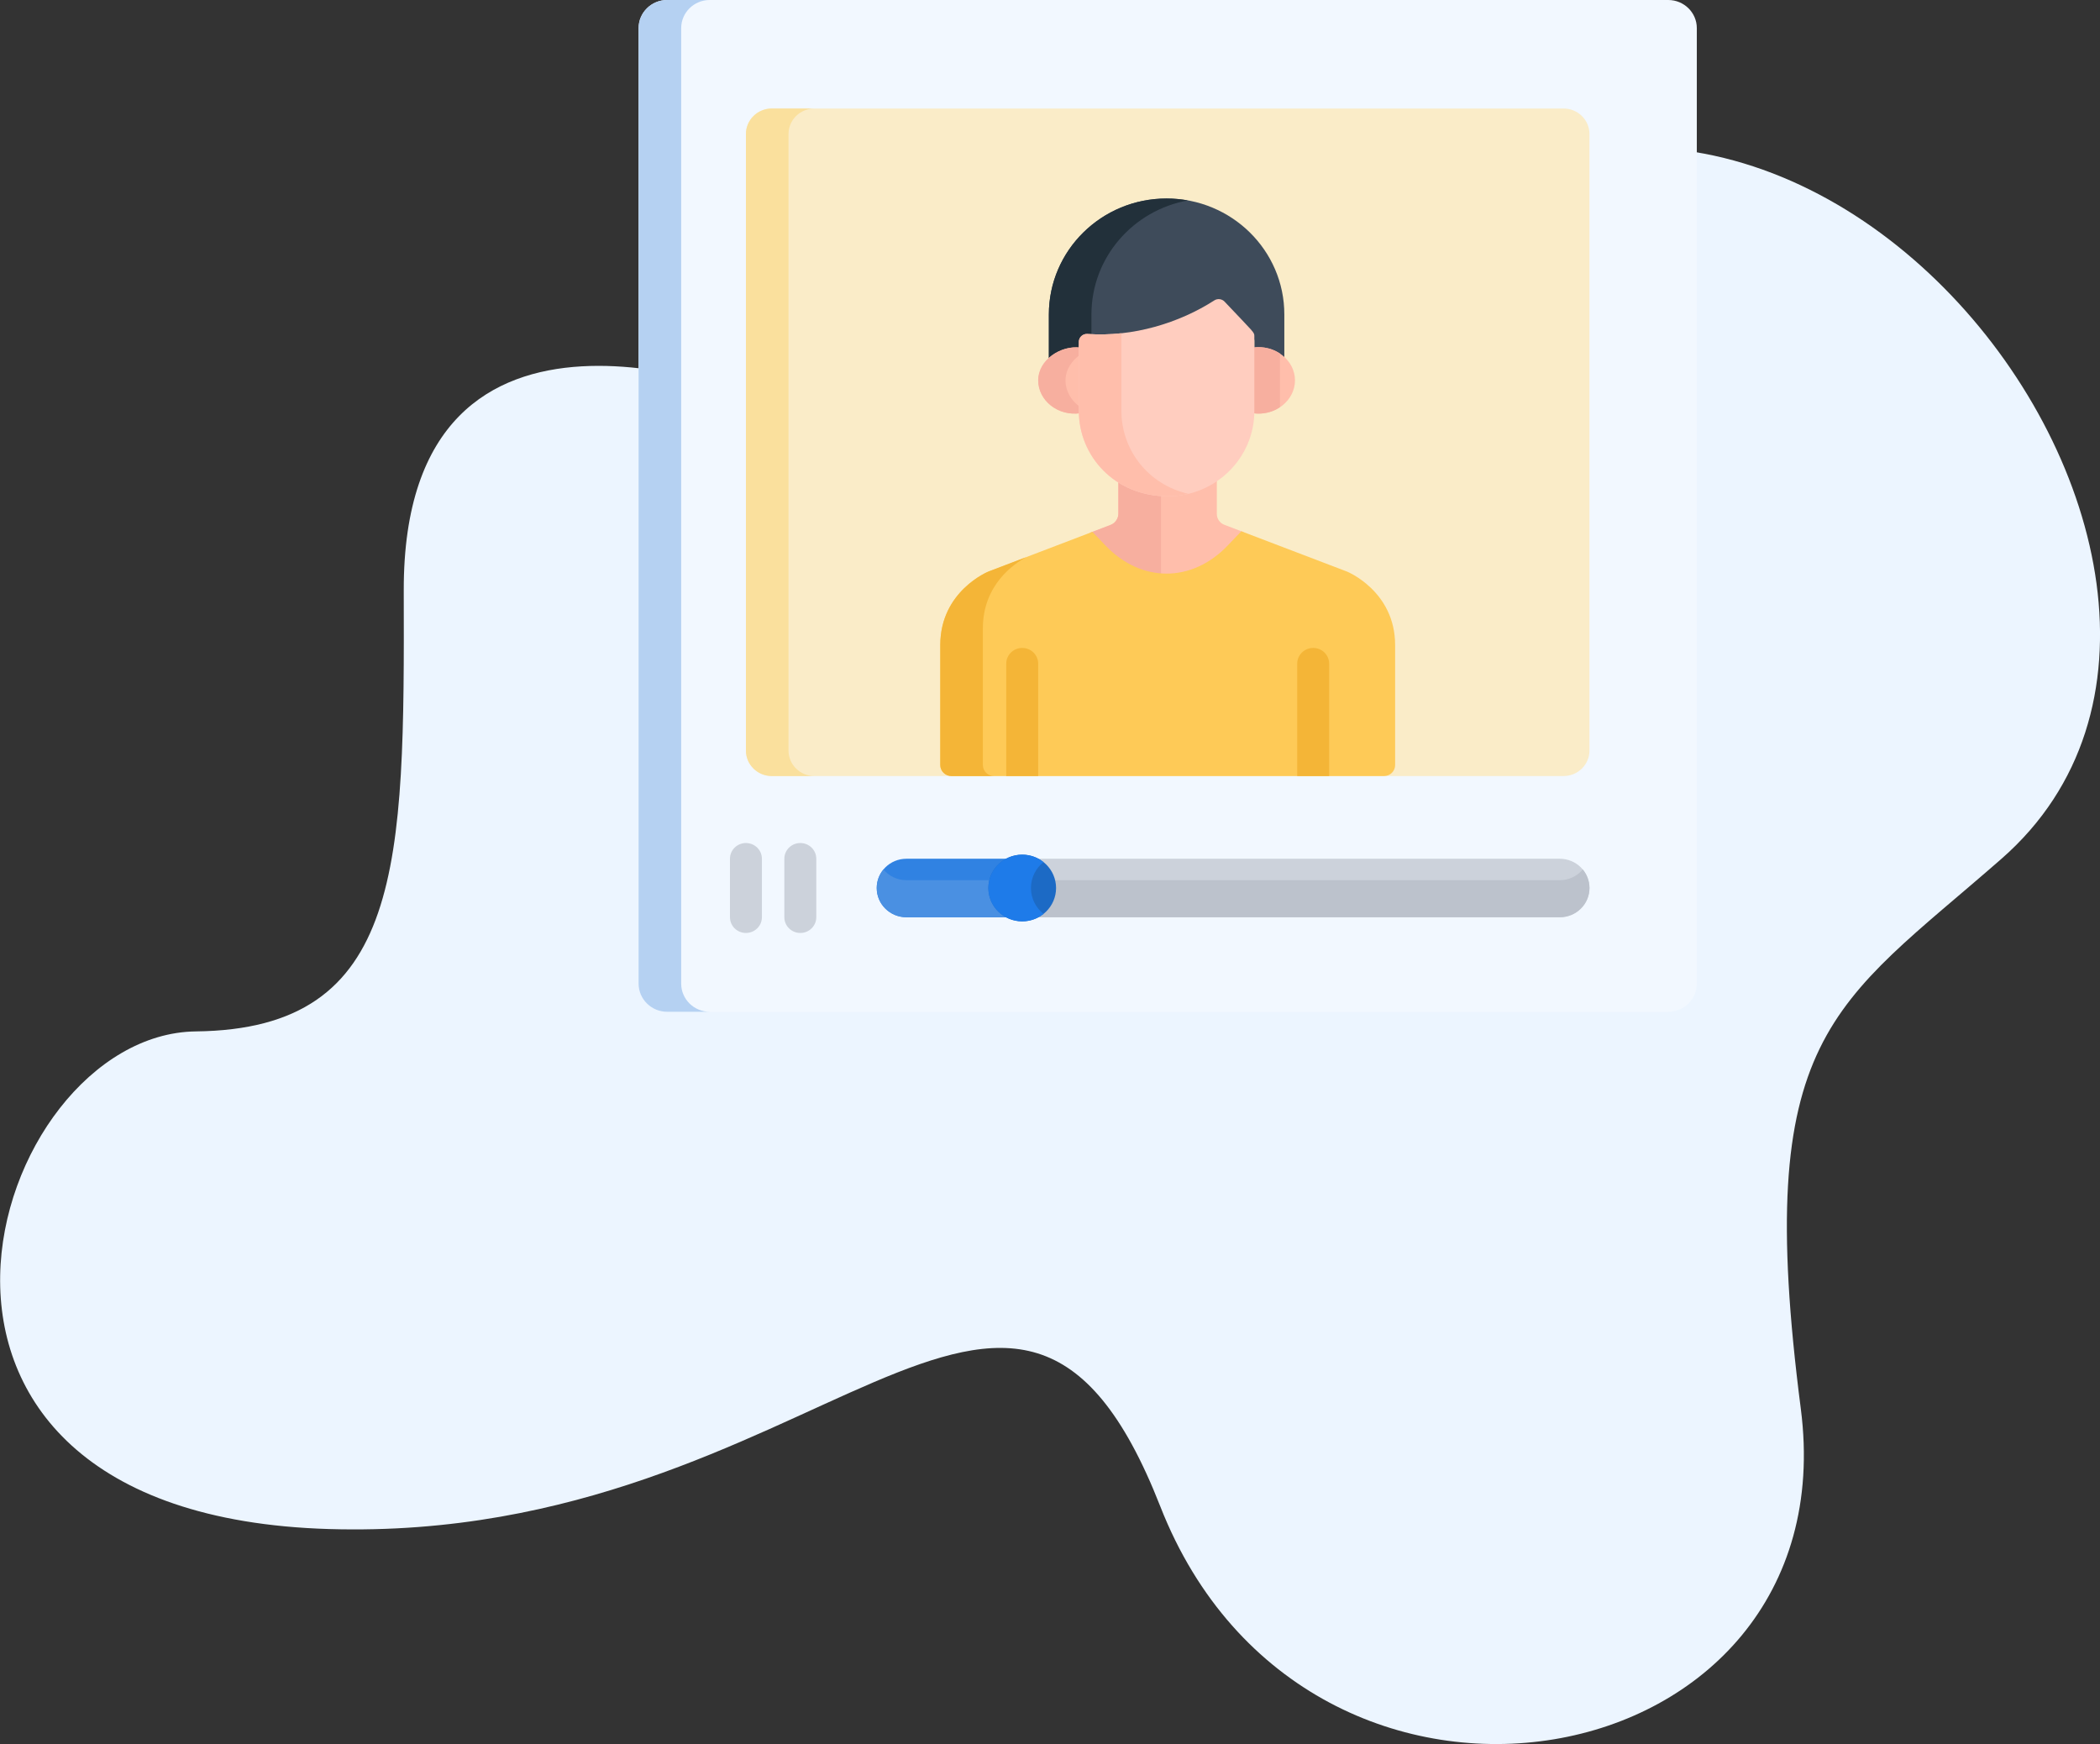 <?xml version="1.0" encoding="UTF-8"?>
<svg width="171px" height="142px" viewBox="0 0 171 142" version="1.1" xmlns="http://www.w3.org/2000/svg" xmlns:xlink="http://www.w3.org/1999/xlink">
    <rect x="0" y="0" width="171" height="142" fill="#333333" stroke="none"/>
    <!-- Generator: Sketch 57 (83077) - https://sketch.com -->
    <title>Group 23@1,5x</title>
    <desc>Created with Sketch.</desc>
    <g id="Page-1" stroke="none" stroke-width="1" fill="none" fill-rule="evenodd">
        <g id="EPIPAY-Homepage" transform="translate(-1086, -1047)">
            <g id="Icon" transform="translate(1071, 1032)">
                <g id="Group-23">
                    <path d="M76.87,47.472 C76.87,47.472 47.81,35.22 47.877,63.081 C47.931,85.372 47.895,98.787 30.956,98.978 C14.017,99.17 1.763,138.327 41.813,139.497 C81.864,140.666 97.487,107.036 109.48,137.652 C121.472,168.267 165.582,160.256 161.638,129.709 C157.693,99.161 164.24,96.95 177.985,84.917 C204.893,61.36 158.298,1.38 123.511,39.197 C88.723,77.014 89.521,55.86 76.87,47.472 Z" id="Shape-505-copy-2" fill="#ECF5FF"></path>
                    <g id="Group-28" transform="translate(67, 15)">
                        <path d="M83.848,0 L2.321,0 C1.045,0 0,1.028 0,2.286 L0,80.094 C0,81.351 1.045,82.38 2.321,82.38 L83.848,82.38 C85.124,82.38 86.169,81.351 86.169,80.094 L86.169,2.286 C86.169,1.028 85.124,0 83.848,0 Z" id="Fill-1" fill="#F2F8FF"></path>
                        <path d="M75.319,8.836 L10.849,8.836 C9.684,8.836 8.74,9.766 8.74,10.913 L8.74,61.111 C8.74,62.258 9.684,63.187 10.849,63.187 L75.319,63.187 C76.484,63.187 77.428,62.258 77.428,61.111 L77.428,10.913 C77.428,9.766 76.484,8.836 75.319,8.836 Z" id="Fill-2" fill="#FAECC8"></path>
                        <path d="M3.468,80.094 L3.468,2.286 C3.468,1.028 4.513,0 5.789,0 L2.321,0 C1.045,0 0,1.028 0,2.286 L0,80.094 C0,81.351 1.045,82.38 2.321,82.38 L5.789,82.38 C4.513,82.38 3.468,81.351 3.468,80.094 Z" id="Fill-3" fill="#B5D1F2"></path>
                        <path d="M12.208,61.111 L12.208,10.913 C12.208,9.766 13.152,8.837 14.317,8.837 L10.849,8.837 C9.684,8.837 8.74,9.766 8.74,10.913 L8.74,61.111 C8.74,62.258 9.684,63.187 10.849,63.187 L14.317,63.187 C13.152,63.187 12.208,62.258 12.208,61.111 Z" id="Fill-4" fill="#FAE09D"></path>
                        <path d="M8.74,75.963 C8.022,75.963 7.44,75.39 7.44,74.683 L7.44,69.92 C7.44,69.213 8.022,68.64 8.74,68.64 C9.458,68.64 10.041,69.213 10.041,69.92 L10.041,74.683 C10.041,75.39 9.458,75.963 8.74,75.963 Z" id="Fill-5" fill="#CCD2DB"></path>
                        <path d="M13.169,75.963 C12.451,75.963 11.868,75.39 11.868,74.683 L11.868,69.92 C11.868,69.213 12.45,68.64 13.169,68.64 C13.887,68.64 14.469,69.213 14.469,69.92 L14.469,74.683 C14.469,75.39 13.887,75.963 13.169,75.963 Z" id="Fill-6" fill="#CCD2DB"></path>
                        <path d="M75.01,69.92 L32.041,69.92 C32.895,70.382 33.474,71.275 33.474,72.302 C33.474,73.328 32.894,74.222 32.041,74.683 L75.01,74.683 C76.346,74.683 77.428,73.617 77.428,72.302 C77.428,70.987 76.346,69.92 75.01,69.92 Z" id="Fill-7" fill="#CCD2DB"></path>
                        <path d="M29.001,72.302 C29.001,71.275 29.58,70.382 30.434,69.92 L21.808,69.92 C20.473,69.92 19.39,70.987 19.39,72.302 C19.39,73.617 20.473,74.683 21.808,74.683 L30.434,74.683 C29.58,74.222 29.001,73.328 29.001,72.302 Z" id="Fill-8" fill="#3082E2"></path>
                        <path d="M75.01,71.666 L33.397,71.666 C33.446,71.87 33.474,72.083 33.474,72.302 C33.474,73.328 32.895,74.222 32.041,74.683 L75.011,74.683 C76.346,74.683 77.429,73.617 77.429,72.302 C77.429,71.729 77.223,71.204 76.882,70.794 C76.437,71.326 75.764,71.666 75.01,71.666 Z" id="Fill-9" fill="#BCC2CC"></path>
                        <path d="M29.001,72.302 C29.001,72.083 29.029,71.87 29.079,71.666 L21.809,71.666 C21.055,71.666 20.382,71.327 19.938,70.794 C19.596,71.204 19.391,71.729 19.391,72.302 C19.391,73.617 20.473,74.683 21.809,74.683 L30.434,74.683 C29.58,74.222 29.001,73.328 29.001,72.302 Z" id="Fill-10" fill="#4A90E2"></path>
                        <path d="M33.994,72.302 C33.994,73.801 32.76,75.016 31.238,75.016 C29.715,75.016 28.481,73.801 28.481,72.302 C28.481,70.803 29.715,69.587 31.238,69.587 C32.76,69.587 33.994,70.803 33.994,72.302 Z" id="Fill-11" fill="#1C6AC5"></path>
                        <path d="M31.949,72.302 C31.949,71.45 32.348,70.691 32.971,70.193 C32.498,69.815 31.895,69.588 31.238,69.588 C29.715,69.588 28.481,70.803 28.481,72.302 C28.481,73.801 29.715,75.017 31.238,75.017 C31.895,75.017 32.498,74.789 32.971,74.411 C32.348,73.913 31.949,73.154 31.949,72.302 Z" id="Fill-12" fill="#1E7BE9"></path>
                        <path d="M42.994,16.162 C37.699,16.162 33.407,20.389 33.407,25.603 L33.407,29.511 C34.047,28.926 34.959,28.608 35.849,28.725 L35.849,28.254 C35.849,27.88 36.174,27.585 36.55,27.613 C40.256,27.876 44.028,26.715 46.88,24.881 C47.146,24.709 47.499,24.752 47.716,24.981 C50.154,27.562 50.14,27.462 50.14,27.799 L50.14,28.723 C51.115,28.579 51.98,28.876 52.581,29.426 L52.581,25.603 C52.581,20.389 48.289,16.162 42.994,16.162 Z" id="Fill-13" fill="#3E4B5A"></path>
                        <path d="M36.874,25.603 C36.874,20.972 40.261,17.123 44.728,16.32 C44.165,16.218 43.587,16.162 42.994,16.162 C37.699,16.162 33.407,20.389 33.407,25.603 L33.407,29.511 C34.047,28.926 34.959,28.608 35.849,28.725 L35.849,28.254 C35.849,27.88 36.174,27.585 36.55,27.613 C36.657,27.621 36.767,27.623 36.874,27.628 L36.874,25.603 Z" id="Fill-14" fill="#22303A"></path>
                        <path d="M41.899,42.228 C42.286,42.08 42.541,41.714 42.541,41.305 L42.541,39.969 C41.221,39.882 40.051,39.484 39.073,38.868 L39.073,41.817 C39.073,42.082 38.966,42.326 38.786,42.508 L41.899,42.228 Z" id="Fill-15" fill="#FFBEAB"></path>
                        <path d="M37.774,44.472 C40.829,47.669 45.149,47.669 48.206,44.472 L49.29,43.336 L47.695,42.728 C47.327,42.587 47.085,42.239 47.085,41.851 L47.085,38.764 C45.95,39.535 44.576,39.988 43.096,39.988 C41.547,39.988 40.186,39.569 39.073,38.868 L39.073,41.817 C39.073,42.226 38.818,42.592 38.431,42.74 L36.737,43.387 L37.774,44.472 Z" id="Fill-16" fill="#FFBEAB"></path>
                        <path d="M42.541,39.969 C41.221,39.882 40.051,39.484 39.073,38.868 L39.073,41.817 C39.073,42.226 38.818,42.592 38.431,42.74 L36.737,43.387 L37.774,44.471 C39.177,45.94 40.848,46.732 42.541,46.852 L42.541,39.969 Z" id="Fill-17" fill="#F7AF9F"></path>
                        <path d="M49.996,28.302 L49.996,33.473 C49.996,33.529 49.994,33.584 49.992,33.641 C51.851,33.918 53.449,32.595 53.449,30.971 C53.449,29.344 51.85,28.028 49.996,28.302 Z" id="Fill-18" fill="#FFBEAB"></path>
                        <path d="M35.991,33.474 L35.991,28.304 C34.374,28.091 32.539,29.313 32.539,30.971 C32.539,32.593 34.134,33.918 35.996,33.641 C35.994,33.585 35.991,33.529 35.991,33.474 Z" id="Fill-19" fill="#FFBEAB"></path>
                        <path d="M52.222,28.785 C51.613,28.38 50.831,28.179 49.996,28.302 L49.996,33.474 C49.996,33.529 49.994,33.585 49.992,33.641 C50.829,33.766 51.612,33.564 52.222,33.158 L52.222,28.785 Z" id="Fill-20" fill="#F7AF9F"></path>
                        <path d="M35.991,33.158 C35.248,32.663 34.764,31.863 34.764,30.971 C34.764,30.098 35.274,29.346 35.991,28.86 L35.991,28.304 C34.374,28.091 32.539,29.313 32.539,30.971 C32.539,32.593 34.134,33.918 35.996,33.641 C35.994,33.584 35.991,33.529 35.991,33.473 L35.991,33.158 Z" id="Fill-21" fill="#F7AF9F"></path>
                        <path d="M47.716,24.56 C47.499,24.331 47.146,24.288 46.88,24.459 C44.028,26.294 40.256,27.454 36.549,27.192 C36.173,27.164 35.849,27.459 35.849,27.834 L35.849,33.474 C35.849,37.099 38.733,40.409 43.096,40.409 C46.98,40.409 50.139,37.298 50.139,33.474 L50.139,27.378 C50.14,27.041 50.154,27.141 47.716,24.56 Z" id="Fill-22" fill="#FFCDBF"></path>
                        <path d="M39.317,33.473 L39.317,27.134 C38.4,27.234 37.473,27.257 36.549,27.192 C36.173,27.164 35.849,27.459 35.849,27.834 L35.849,33.474 C35.849,37.099 38.733,40.409 43.096,40.409 C43.673,40.409 44.235,40.339 44.772,40.209 C41.43,39.445 39.317,36.575 39.317,33.473 Z" id="Fill-23" fill="#FFBEAB"></path>
                        <path d="M57.683,46.537 L49.08,43.256 L47.971,44.416 C45.055,47.467 40.933,47.467 38.017,44.416 L36.954,43.304 L28.486,46.537 C28.486,46.537 24.566,48.124 24.566,52.524 L24.566,62.29 C24.566,62.785 24.975,63.187 25.478,63.187 L60.699,63.187 C61.197,63.187 61.603,62.789 61.603,62.297 L61.603,52.524 C61.603,48.124 57.683,46.537 57.683,46.537 Z" id="Fill-24" fill="#FECA57"></path>
                        <path d="M28.034,62.29 L28.034,51.158 C28.034,47.616 30.573,45.897 31.564,45.362 L28.486,46.537 C28.486,46.537 24.566,48.124 24.566,52.524 L24.566,62.29 C24.566,62.785 24.975,63.187 25.478,63.187 L28.946,63.187 C28.442,63.187 28.034,62.785 28.034,62.29 Z" id="Fill-25" fill="#F4B537"></path>
                        <path d="M32.538,63.187 L32.538,54.036 C32.538,53.329 31.956,52.756 31.238,52.756 C30.519,52.756 29.937,53.329 29.937,54.036 L29.937,63.187 L32.538,63.187 Z" id="Fill-26" fill="#F4B537"></path>
                        <path d="M56.231,63.187 L56.231,54.036 C56.231,53.329 55.649,52.756 54.931,52.756 C54.213,52.756 53.631,53.329 53.631,54.036 L53.631,63.187 L56.231,63.187 Z" id="Fill-27" fill="#F4B537"></path>
                    </g>
                </g>
            </g>
        </g>
    </g>
</svg>